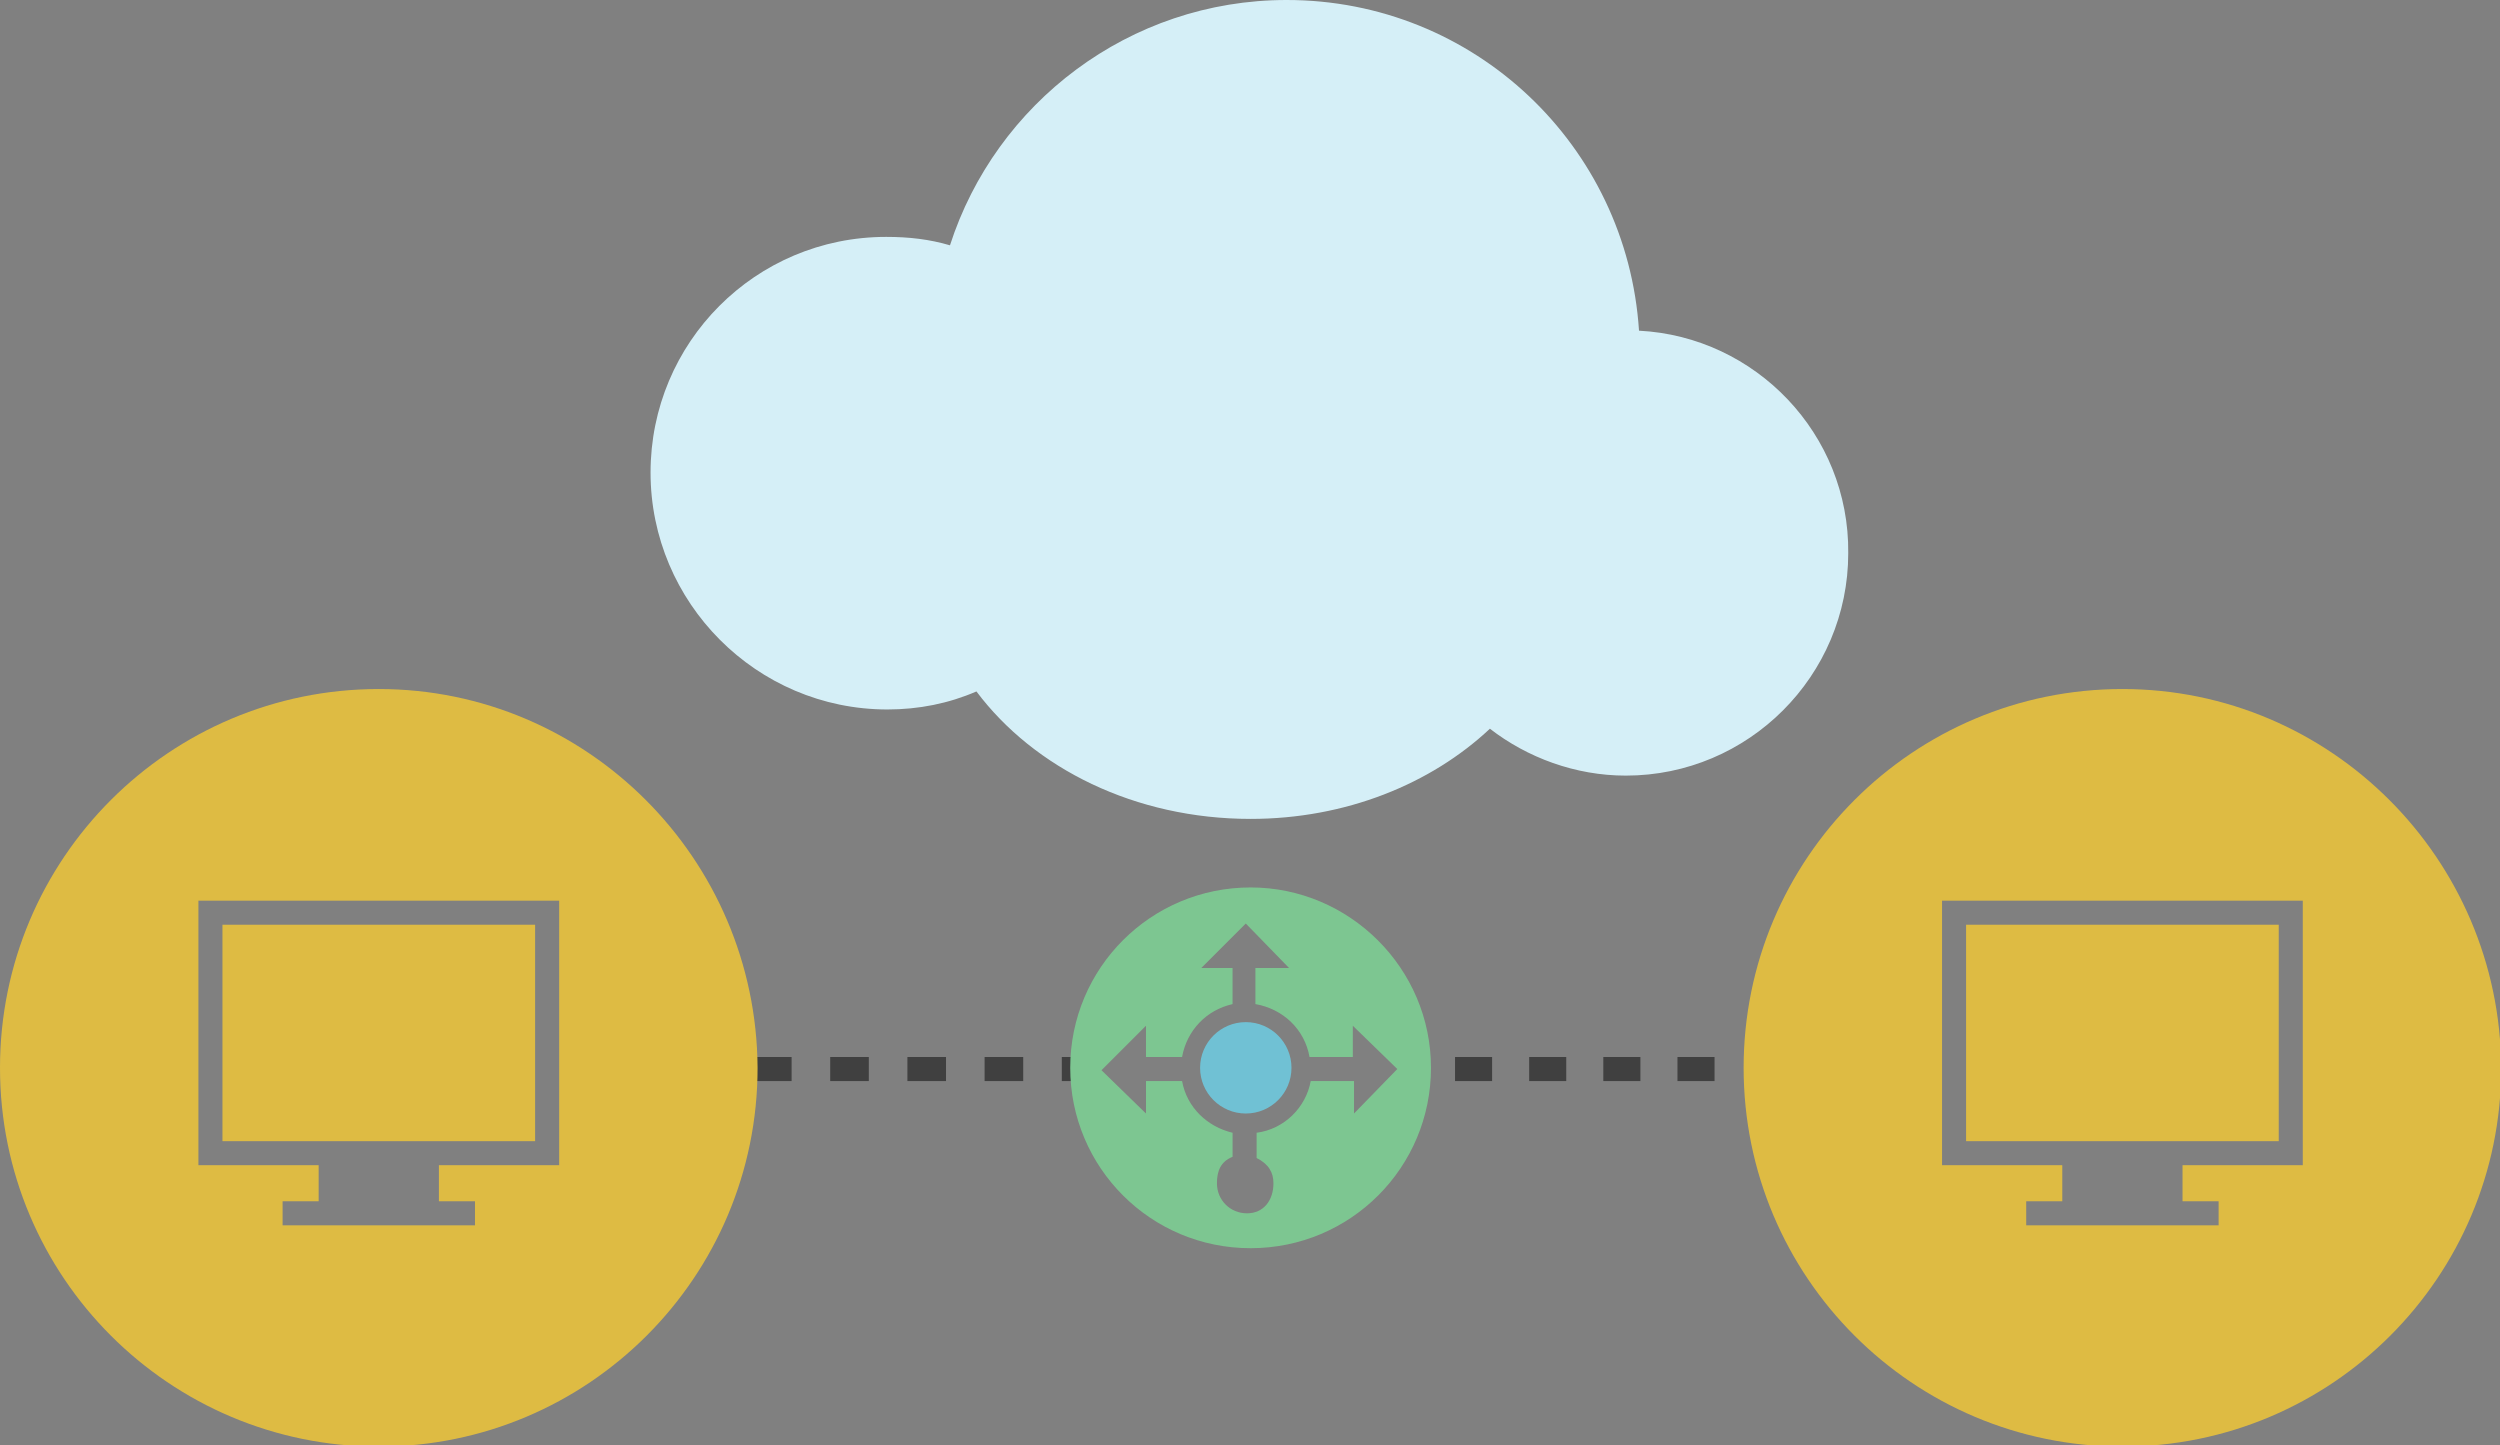 <?xml version="1.0" encoding="utf-8"?>
<!-- Generator: Adobe Illustrator 19.1.0, SVG Export Plug-In . SVG Version: 6.00 Build 0)  -->
<!DOCTYPE svg PUBLIC "-//W3C//DTD SVG 1.1//EN" "http://www.w3.org/Graphics/SVG/1.1/DTD/svg11.dtd">
<svg version="1.1" id="Layer_1" xmlns="http://www.w3.org/2000/svg" xmlns:xlink="http://www.w3.org/1999/xlink" x="0px" y="0px"
	 viewBox="0 0 207.9 120.2" style="enable-background:new 0 0 207.9 120.2;" xml:space="preserve">
<rect x="0" y="0" width="207.9" height="120.2" fill="#808080" stroke="none"/>
<style type="text/css">
	.st0{opacity:0.5;}
	.st1{fill:none;stroke:#000000;stroke-width:2;stroke-miterlimit:10;}
	.st2{fill:none;stroke:#000000;stroke-width:2;stroke-miterlimit:10;stroke-dasharray:3.083,3.083;}
	.st3{fill:none;stroke:#000000;stroke-width:2;stroke-miterlimit:10;stroke-dasharray:3.21,3.21;}
	.st4{fill:#D5EFF7;}
	.st5{fill:#70C1D4;}
	.st6{fill:#7DC691;}
	.st7{fill:#DEBB43;}
</style>
<g>
	<g class="st0">
		<g>
			<path class="st1" d="M116.4,88.9c0.5,0,1,0,1.5,0"/>
			<path class="st2" d="M121,88.9c12.2,0,23.2,0,35.5,0"/>
			<path class="st1" d="M158,88.9c0.5,0,1,0,1.5,0"/>
		</g>
	</g>
	<g class="st0">
		<g>
			<path class="st1" d="M51.5,88.9c0.5,0,1,0,1.5,0"/>
			<path class="st3" d="M56.2,88.9c10.2,0,20,0,30.5,0"/>
			<path class="st1" d="M88.3,88.9c0.5,0,1,0,1.5,0"/>
		</g>
	</g>
	<path class="st4" d="M136.3,27.5C135.3,12.1,122.6,0,107,0c-13.1,0-24.2,8.6-28,20.4c-1.7-0.5-3.4-0.7-5.3-0.7
		c-10.9,0-19.6,8.8-19.6,19.6S62.9,59,73.8,59c2.6,0,5.1-0.5,7.4-1.5C86,63.9,94.4,68.1,104,68.1c7.9,0,15-2.9,19.9-7.5
		c3.1,2.4,7.1,3.9,11.3,3.9c10.2,0,18.5-8.3,18.5-18.5C153.8,36.1,146,28,136.3,27.5z"/>
	<circle class="st5" cx="103.6" cy="88.8" r="3.8"/>
	<path class="st6" d="M104,73.8c-8.3,0-15,6.7-15,15s6.7,15,15,15s15-6.7,15-15S112.2,73.8,104,73.8z M112.6,92.6l0-2.7H109
		c-0.4,2.2-2.2,4-4.5,4.3v2.1c1,0.5,1.4,1.2,1.4,2.1c0,1.4-0.8,2.5-2.2,2.5c-1.4,0-2.5-1.1-2.5-2.5c0-1,0.3-1.8,1.3-2.2v-2
		c-2.1-0.5-3.8-2.1-4.2-4.3h-3l0,2.7L91.6,89l3.7-3.7l0,2.6h3c0.4-2.2,2-3.9,4.2-4.4v-3l-2.6,0l3.7-3.7l3.6,3.7l-2.8,0v3
		c2.3,0.4,4.1,2.1,4.5,4.4h3.6l0-2.6l3.7,3.6L112.6,92.6z"/>
	<g>
		<rect x="163.5" y="76.9" class="st7" width="26" height="18"/>
		<path class="st7" d="M176.5,57.3c-17.4,0-31.5,14.1-31.5,31.5c0,17.4,14.1,31.5,31.5,31.5s31.5-14.1,31.5-31.5
			C207.9,71.4,193.8,57.3,176.5,57.3z M191.5,96.9h-10v3h3v2h-16v-2h3v-3h-10v-22h30V96.9z"/>
	</g>
	<g>
		<rect x="18.5" y="76.9" class="st7" width="26" height="18"/>
		<path class="st7" d="M31.5,57.3C14.1,57.3,0,71.4,0,88.8c0,17.4,14.1,31.5,31.5,31.5s31.5-14.1,31.5-31.5
			C62.9,71.4,48.8,57.3,31.5,57.3z M46.5,96.9h-10v3h3v2h-16v-2h3v-3h-10v-22h30V96.9z"/>
	</g>
</g>
</svg>
